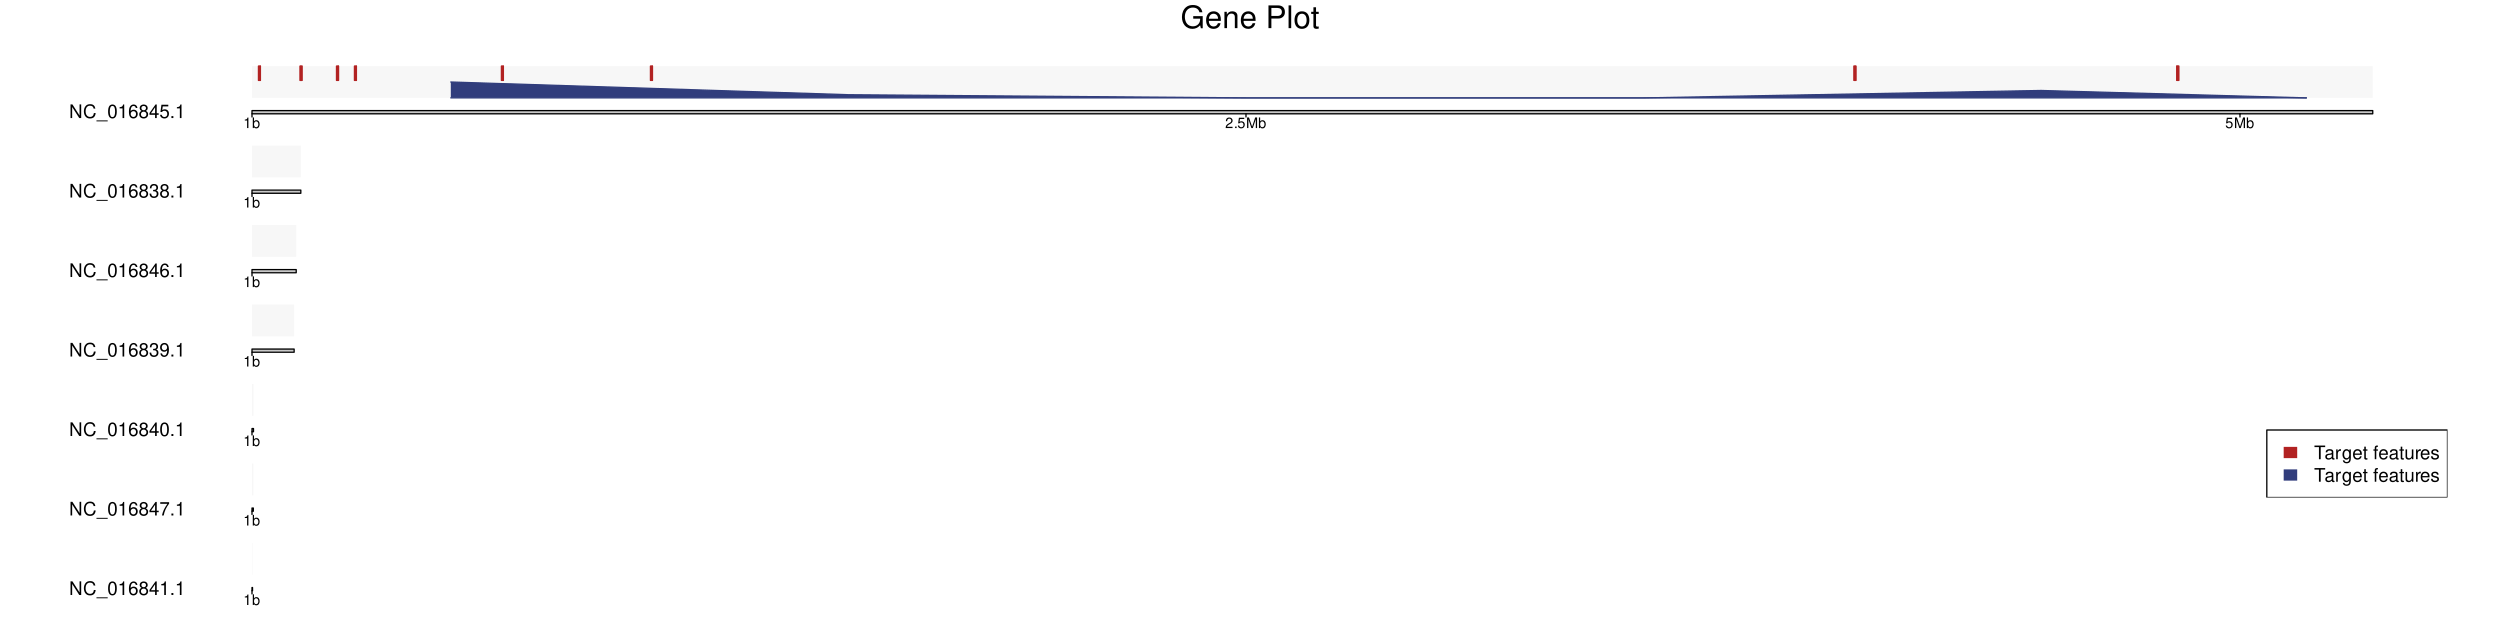 <?xml version="1.0" encoding="UTF-8"?>
<svg xmlns="http://www.w3.org/2000/svg" xmlns:xlink="http://www.w3.org/1999/xlink" width="1440pt" height="360pt" viewBox="0 0 1440 360" version="1.1">
<defs>
<g>
<symbol overflow="visible" id="glyph0-0">
<path style="stroke:none;" d=""/>
</symbol>
<symbol overflow="visible" id="glyph0-1">
<path style="stroke:none;" d="M 12.766 -6.938 L 7.297 -6.938 L 7.297 -5.453 L 11.281 -5.453 L 11.281 -5.094 C 11.281 -2.75 9.562 -1.062 7.156 -1.062 C 5.828 -1.062 4.625 -1.547 3.859 -2.391 C 2.984 -3.328 2.469 -4.891 2.469 -6.516 C 2.469 -9.734 4.297 -11.859 7.078 -11.859 C 9.078 -11.859 10.516 -10.828 10.875 -9.141 L 12.578 -9.141 C 12.109 -11.812 10.094 -13.344 7.094 -13.344 C 5.484 -13.344 4.188 -12.922 3.172 -12.078 C 1.641 -10.812 0.797 -8.781 0.797 -6.422 C 0.797 -2.391 3.266 0.406 6.797 0.406 C 8.594 0.406 9.984 -0.25 11.281 -1.672 L 11.703 0.078 L 12.766 0.078 Z M 12.766 -6.938 "/>
</symbol>
<symbol overflow="visible" id="glyph0-2">
<path style="stroke:none;" d="M 9.234 -4.219 C 9.234 -5.656 9.125 -6.516 8.859 -7.219 C 8.25 -8.766 6.797 -9.703 5.047 -9.703 C 2.406 -9.703 0.719 -7.703 0.719 -4.594 C 0.719 -1.469 2.344 0.406 5 0.406 C 7.156 0.406 8.656 -0.812 9.031 -2.859 L 7.531 -2.859 C 7.109 -1.625 6.266 -0.969 5.062 -0.969 C 4.109 -0.969 3.297 -1.406 2.797 -2.203 C 2.438 -2.734 2.297 -3.281 2.281 -4.219 Z M 2.328 -5.438 C 2.453 -7.188 3.516 -8.312 5.016 -8.312 C 6.547 -8.312 7.609 -7.125 7.609 -5.438 Z M 2.328 -5.438 "/>
</symbol>
<symbol overflow="visible" id="glyph0-3">
<path style="stroke:none;" d="M 1.266 -9.438 L 1.266 0 L 2.766 0 L 2.766 -5.203 C 2.766 -7.125 3.781 -8.391 5.328 -8.391 C 6.516 -8.391 7.266 -7.672 7.266 -6.531 L 7.266 0 L 8.766 0 L 8.766 -7.125 C 8.766 -8.688 7.594 -9.703 5.781 -9.703 C 4.375 -9.703 3.469 -9.156 2.641 -7.844 L 2.641 -9.438 Z M 1.266 -9.438 "/>
</symbol>
<symbol overflow="visible" id="glyph0-4">
<path style="stroke:none;" d=""/>
</symbol>
<symbol overflow="visible" id="glyph0-5">
<path style="stroke:none;" d="M 3.312 -5.562 L 7.438 -5.562 C 8.453 -5.562 9.266 -5.875 9.969 -6.5 C 10.766 -7.219 11.109 -8.062 11.109 -9.266 C 11.109 -11.734 9.641 -13.125 7.062 -13.125 L 1.641 -13.125 L 1.641 0 L 3.312 0 Z M 3.312 -7.031 L 3.312 -11.641 L 6.797 -11.641 C 8.406 -11.641 9.359 -10.781 9.359 -9.344 C 9.359 -7.906 8.406 -7.031 6.797 -7.031 Z M 3.312 -7.031 "/>
</symbol>
<symbol overflow="visible" id="glyph0-6">
<path style="stroke:none;" d="M 2.734 -13.125 L 1.219 -13.125 L 1.219 0 L 2.734 0 Z M 2.734 -13.125 "/>
</symbol>
<symbol overflow="visible" id="glyph0-7">
<path style="stroke:none;" d="M 4.891 -9.703 C 2.234 -9.703 0.641 -7.812 0.641 -4.641 C 0.641 -1.453 2.234 0.406 4.906 0.406 C 7.578 0.406 9.188 -1.469 9.188 -4.578 C 9.188 -7.844 7.625 -9.703 4.891 -9.703 Z M 4.906 -8.312 C 6.609 -8.312 7.609 -6.938 7.609 -4.594 C 7.609 -2.359 6.562 -0.969 4.906 -0.969 C 3.234 -0.969 2.219 -2.359 2.219 -4.641 C 2.219 -6.938 3.234 -8.312 4.906 -8.312 Z M 4.906 -8.312 "/>
</symbol>
<symbol overflow="visible" id="glyph0-8">
<path style="stroke:none;" d="M 4.578 -9.438 L 3.031 -9.438 L 3.031 -12.031 L 1.531 -12.031 L 1.531 -9.438 L 0.25 -9.438 L 0.25 -8.203 L 1.531 -8.203 L 1.531 -1.078 C 1.531 -0.109 2.172 0.406 3.344 0.406 C 3.75 0.406 4.062 0.375 4.578 0.281 L 4.578 -0.969 C 4.359 -0.922 4.156 -0.906 3.859 -0.906 C 3.203 -0.906 3.031 -1.078 3.031 -1.75 L 3.031 -8.203 L 4.578 -8.203 Z M 4.578 -9.438 "/>
</symbol>
<symbol overflow="visible" id="glyph1-0">
<path style="stroke:none;" d=""/>
</symbol>
<symbol overflow="visible" id="glyph1-1">
<path style="stroke:none;" d="M 6.969 -7.875 L 6.031 -7.875 L 6.031 -1.438 L 1.906 -7.875 L 0.828 -7.875 L 0.828 0 L 1.766 0 L 1.766 -6.375 L 5.844 0 L 6.969 0 Z M 6.969 -7.875 "/>
</symbol>
<symbol overflow="visible" id="glyph1-2">
<path style="stroke:none;" d="M 7.141 -5.438 C 6.828 -7.156 5.844 -8 4.109 -8 C 3.062 -8 2.203 -7.672 1.625 -7.016 C 0.906 -6.234 0.516 -5.125 0.516 -3.844 C 0.516 -2.547 0.922 -1.438 1.656 -0.672 C 2.266 -0.047 3.047 0.25 4.078 0.25 C 6 0.25 7.078 -0.781 7.312 -2.875 L 6.266 -2.875 C 6.188 -2.328 6.078 -1.969 5.922 -1.656 C 5.594 -1 4.922 -0.641 4.078 -0.641 C 2.516 -0.641 1.516 -1.891 1.516 -3.859 C 1.516 -5.875 2.469 -7.109 4 -7.109 C 4.625 -7.109 5.219 -6.938 5.547 -6.625 C 5.844 -6.344 6 -6.031 6.125 -5.438 Z M 7.141 -5.438 "/>
</symbol>
<symbol overflow="visible" id="glyph1-3">
<path style="stroke:none;" d="M 6.234 1.359 L -0.234 1.359 L -0.234 1.906 L 6.234 1.906 Z M 6.234 1.359 "/>
</symbol>
<symbol overflow="visible" id="glyph1-4">
<path style="stroke:none;" d="M 2.969 -7.812 C 2.25 -7.812 1.609 -7.484 1.203 -6.953 C 0.719 -6.266 0.469 -5.219 0.469 -3.781 C 0.469 -1.141 1.328 0.25 2.969 0.25 C 4.594 0.25 5.469 -1.141 5.469 -3.719 C 5.469 -5.219 5.234 -6.234 4.734 -6.953 C 4.328 -7.5 3.688 -7.812 2.969 -7.812 Z M 2.969 -6.969 C 4 -6.969 4.5 -5.922 4.5 -3.797 C 4.5 -1.578 4 -0.547 2.953 -0.547 C 1.938 -0.547 1.438 -1.625 1.438 -3.766 C 1.438 -5.922 1.938 -6.969 2.969 -6.969 Z M 2.969 -6.969 "/>
</symbol>
<symbol overflow="visible" id="glyph1-5">
<path style="stroke:none;" d="M 2.797 -5.562 L 2.797 0 L 3.75 0 L 3.75 -7.812 L 3.125 -7.812 C 2.781 -6.609 2.562 -6.453 1.094 -6.25 L 1.094 -5.562 Z M 2.797 -5.562 "/>
</symbol>
<symbol overflow="visible" id="glyph1-6">
<path style="stroke:none;" d="M 5.375 -5.781 C 5.188 -7.047 4.375 -7.812 3.203 -7.812 C 2.359 -7.812 1.609 -7.391 1.156 -6.688 C 0.672 -5.922 0.469 -4.984 0.469 -3.562 C 0.469 -2.25 0.641 -1.422 1.109 -0.719 C 1.516 -0.094 2.188 0.25 3.031 0.25 C 4.484 0.25 5.531 -0.844 5.531 -2.359 C 5.531 -3.797 4.562 -4.812 3.203 -4.812 C 2.438 -4.812 1.844 -4.531 1.438 -3.969 C 1.453 -5.891 2.047 -6.969 3.141 -6.969 C 3.812 -6.969 4.281 -6.531 4.422 -5.781 Z M 3.078 -3.969 C 4 -3.969 4.562 -3.328 4.562 -2.281 C 4.562 -1.312 3.922 -0.594 3.047 -0.594 C 2.156 -0.594 1.484 -1.344 1.484 -2.328 C 1.484 -3.297 2.141 -3.969 3.078 -3.969 Z M 3.078 -3.969 "/>
</symbol>
<symbol overflow="visible" id="glyph1-7">
<path style="stroke:none;" d="M 4.219 -4.109 C 5.016 -4.594 5.266 -4.984 5.266 -5.719 C 5.266 -6.953 4.328 -7.812 2.969 -7.812 C 1.625 -7.812 0.672 -6.953 0.672 -5.734 C 0.672 -4.984 0.922 -4.609 1.703 -4.109 C 0.828 -3.672 0.406 -3.031 0.406 -2.172 C 0.406 -0.75 1.453 0.25 2.969 0.25 C 4.484 0.25 5.531 -0.75 5.531 -2.172 C 5.531 -3.031 5.109 -3.672 4.219 -4.109 Z M 2.969 -6.969 C 3.781 -6.969 4.297 -6.484 4.297 -5.703 C 4.297 -4.969 3.766 -4.484 2.969 -4.484 C 2.156 -4.484 1.641 -4.969 1.641 -5.719 C 1.641 -6.484 2.156 -6.969 2.969 -6.969 Z M 2.969 -3.688 C 3.922 -3.688 4.562 -3.062 4.562 -2.156 C 4.562 -1.203 3.938 -0.594 2.953 -0.594 C 2.016 -0.594 1.375 -1.234 1.375 -2.141 C 1.375 -3.062 2.016 -3.688 2.969 -3.688 Z M 2.969 -3.688 "/>
</symbol>
<symbol overflow="visible" id="glyph1-8">
<path style="stroke:none;" d="M 3.531 -1.891 L 3.531 0 L 4.484 0 L 4.484 -1.891 L 5.609 -1.891 L 5.609 -2.75 L 4.484 -2.75 L 4.484 -7.812 L 3.781 -7.812 L 0.297 -2.891 L 0.297 -1.891 Z M 3.531 -2.75 L 1.141 -2.75 L 3.531 -6.188 Z M 3.531 -2.75 "/>
</symbol>
<symbol overflow="visible" id="glyph1-9">
<path style="stroke:none;" d="M 5.141 -7.656 L 1.188 -7.656 L 0.609 -3.484 L 1.484 -3.484 C 1.938 -4.016 2.297 -4.203 2.906 -4.203 C 3.938 -4.203 4.562 -3.5 4.562 -2.359 C 4.562 -1.266 3.938 -0.594 2.891 -0.594 C 2.062 -0.594 1.562 -1.016 1.328 -1.875 L 0.375 -1.875 C 0.5 -1.25 0.609 -0.953 0.844 -0.672 C 1.281 -0.094 2.047 0.25 2.922 0.25 C 4.453 0.25 5.531 -0.875 5.531 -2.5 C 5.531 -4 4.531 -5.047 3.062 -5.047 C 2.531 -5.047 2.094 -4.906 1.656 -4.578 L 1.953 -6.719 L 5.141 -6.719 Z M 5.141 -7.656 "/>
</symbol>
<symbol overflow="visible" id="glyph1-10">
<path style="stroke:none;" d="M 2.062 -1.125 L 0.938 -1.125 L 0.938 0 L 2.062 0 Z M 2.062 -1.125 "/>
</symbol>
<symbol overflow="visible" id="glyph1-11">
<path style="stroke:none;" d="M 2.391 -3.594 L 2.906 -3.594 C 3.938 -3.594 4.484 -3.109 4.484 -2.172 C 4.484 -1.188 3.891 -0.594 2.922 -0.594 C 1.875 -0.594 1.359 -1.125 1.297 -2.266 L 0.344 -2.266 C 0.391 -1.641 0.5 -1.234 0.688 -0.891 C 1.078 -0.125 1.828 0.25 2.875 0.25 C 4.453 0.25 5.469 -0.703 5.469 -2.188 C 5.469 -3.172 5.078 -3.719 4.172 -4.031 C 4.875 -4.328 5.234 -4.875 5.234 -5.656 C 5.234 -7 4.359 -7.812 2.906 -7.812 C 1.359 -7.812 0.547 -6.938 0.5 -5.297 L 1.453 -5.297 C 1.469 -5.766 1.516 -6.031 1.625 -6.266 C 1.844 -6.719 2.328 -6.969 2.922 -6.969 C 3.75 -6.969 4.266 -6.469 4.266 -5.625 C 4.266 -5.078 4.078 -4.734 3.656 -4.562 C 3.391 -4.453 3.047 -4.406 2.391 -4.391 Z M 2.391 -3.594 "/>
</symbol>
<symbol overflow="visible" id="glyph1-12">
<path style="stroke:none;" d="M 0.578 -1.781 C 0.75 -0.5 1.578 0.25 2.75 0.25 C 3.594 0.25 4.344 -0.156 4.797 -0.859 C 5.281 -1.625 5.5 -2.578 5.5 -4 C 5.5 -5.312 5.297 -6.141 4.844 -6.828 C 4.422 -7.469 3.75 -7.812 2.922 -7.812 C 1.453 -7.812 0.406 -6.719 0.406 -5.203 C 0.406 -3.766 1.375 -2.75 2.766 -2.75 C 3.484 -2.75 4.031 -3.016 4.516 -3.609 C 4.5 -1.656 3.891 -0.594 2.812 -0.594 C 2.141 -0.594 1.672 -1.031 1.516 -1.781 Z M 2.906 -6.969 C 3.797 -6.969 4.453 -6.234 4.453 -5.219 C 4.453 -4.266 3.812 -3.594 2.875 -3.594 C 1.953 -3.594 1.375 -4.25 1.375 -5.281 C 1.375 -6.266 2.016 -6.969 2.906 -6.969 Z M 2.906 -6.969 "/>
</symbol>
<symbol overflow="visible" id="glyph1-13">
<path style="stroke:none;" d="M 5.609 -7.656 L 0.5 -7.656 L 0.5 -6.719 L 4.625 -6.719 C 2.812 -4.109 2.062 -2.516 1.484 0 L 2.5 0 C 2.922 -2.453 3.891 -4.562 5.609 -6.859 Z M 5.609 -7.656 "/>
</symbol>
<symbol overflow="visible" id="glyph1-14">
<path style="stroke:none;" d="M 3.828 -6.984 L 6.406 -6.984 L 6.406 -7.875 L 0.234 -7.875 L 0.234 -6.984 L 2.812 -6.984 L 2.812 0 L 3.828 0 Z M 3.828 -6.984 "/>
</symbol>
<symbol overflow="visible" id="glyph1-15">
<path style="stroke:none;" d="M 5.781 -0.531 C 5.672 -0.5 5.641 -0.5 5.578 -0.5 C 5.266 -0.5 5.094 -0.672 5.094 -0.953 L 5.094 -4.281 C 5.094 -5.281 4.359 -5.812 2.969 -5.812 C 2.141 -5.812 1.484 -5.578 1.094 -5.156 C 0.828 -4.875 0.719 -4.547 0.703 -3.984 L 1.609 -3.984 C 1.688 -4.672 2.094 -4.984 2.938 -4.984 C 3.75 -4.984 4.203 -4.688 4.203 -4.141 L 4.203 -3.906 C 4.188 -3.516 4 -3.375 3.266 -3.281 C 1.984 -3.125 1.797 -3.078 1.453 -2.938 C 0.781 -2.656 0.453 -2.156 0.453 -1.422 C 0.453 -0.406 1.172 0.25 2.312 0.25 C 3.016 0.25 3.594 0 4.234 -0.578 C 4.297 0 4.578 0.25 5.156 0.25 C 5.359 0.25 5.469 0.234 5.781 0.156 Z M 4.203 -1.781 C 4.203 -1.484 4.109 -1.297 3.844 -1.047 C 3.484 -0.719 3.031 -0.547 2.5 -0.547 C 1.797 -0.547 1.391 -0.875 1.391 -1.453 C 1.391 -2.047 1.781 -2.344 2.75 -2.484 C 3.719 -2.609 3.891 -2.656 4.203 -2.797 Z M 4.203 -1.781 "/>
</symbol>
<symbol overflow="visible" id="glyph1-16">
<path style="stroke:none;" d="M 0.75 -5.656 L 0.75 0 L 1.656 0 L 1.656 -2.938 C 1.656 -4.297 2.219 -4.906 3.469 -4.875 L 3.469 -5.781 C 3.312 -5.812 3.234 -5.812 3.125 -5.812 C 2.531 -5.812 2.094 -5.469 1.578 -4.625 L 1.578 -5.656 Z M 0.75 -5.656 "/>
</symbol>
<symbol overflow="visible" id="glyph1-17">
<path style="stroke:none;" d="M 4.359 -5.656 L 4.359 -4.844 C 3.906 -5.516 3.406 -5.812 2.703 -5.812 C 1.328 -5.812 0.375 -4.547 0.375 -2.734 C 0.375 -1.781 0.609 -1.094 1.094 -0.516 C 1.516 -0.016 2.047 0.25 2.641 0.25 C 3.312 0.25 3.797 -0.047 4.281 -0.766 L 4.281 -0.469 C 4.281 1.031 3.859 1.594 2.734 1.594 C 1.969 1.594 1.562 1.297 1.484 0.641 L 0.562 0.641 C 0.641 1.688 1.484 2.359 2.703 2.359 C 3.547 2.359 4.234 2.078 4.594 1.625 C 5.031 1.094 5.188 0.406 5.188 -0.922 L 5.188 -5.656 Z M 2.781 -4.984 C 3.734 -4.984 4.281 -4.188 4.281 -2.75 C 4.281 -1.375 3.719 -0.578 2.781 -0.578 C 1.859 -0.578 1.312 -1.391 1.312 -2.781 C 1.312 -4.172 1.859 -4.984 2.781 -4.984 Z M 2.781 -4.984 "/>
</symbol>
<symbol overflow="visible" id="glyph1-18">
<path style="stroke:none;" d="M 5.531 -2.531 C 5.531 -3.391 5.469 -3.906 5.312 -4.328 C 4.938 -5.266 4.078 -5.812 3.016 -5.812 C 1.453 -5.812 0.438 -4.625 0.438 -2.75 C 0.438 -0.891 1.406 0.25 3 0.25 C 4.297 0.25 5.188 -0.484 5.422 -1.719 L 4.516 -1.719 C 4.266 -0.969 3.75 -0.578 3.031 -0.578 C 2.469 -0.578 1.969 -0.844 1.672 -1.312 C 1.453 -1.641 1.375 -1.969 1.375 -2.531 Z M 1.391 -3.266 C 1.469 -4.312 2.109 -4.984 3.016 -4.984 C 3.938 -4.984 4.562 -4.281 4.562 -3.266 Z M 1.391 -3.266 "/>
</symbol>
<symbol overflow="visible" id="glyph1-19">
<path style="stroke:none;" d="M 2.75 -5.656 L 1.812 -5.656 L 1.812 -7.219 L 0.922 -7.219 L 0.922 -5.656 L 0.156 -5.656 L 0.156 -4.922 L 0.922 -4.922 L 0.922 -0.641 C 0.922 -0.062 1.312 0.25 2.016 0.25 C 2.25 0.25 2.438 0.234 2.75 0.172 L 2.75 -0.578 C 2.609 -0.547 2.5 -0.547 2.312 -0.547 C 1.922 -0.547 1.812 -0.641 1.812 -1.047 L 1.812 -4.922 L 2.75 -4.922 Z M 2.75 -5.656 "/>
</symbol>
<symbol overflow="visible" id="glyph1-20">
<path style="stroke:none;" d=""/>
</symbol>
<symbol overflow="visible" id="glyph1-21">
<path style="stroke:none;" d="M 2.781 -5.656 L 1.844 -5.656 L 1.844 -6.547 C 1.844 -6.922 2.047 -7.109 2.469 -7.109 C 2.547 -7.109 2.578 -7.109 2.781 -7.109 L 2.781 -7.844 C 2.578 -7.891 2.469 -7.906 2.281 -7.906 C 1.453 -7.906 0.953 -7.422 0.953 -6.625 L 0.953 -5.656 L 0.188 -5.656 L 0.188 -4.922 L 0.953 -4.922 L 0.953 0 L 1.844 0 L 1.844 -4.922 L 2.781 -4.922 Z M 2.781 -5.656 "/>
</symbol>
<symbol overflow="visible" id="glyph1-22">
<path style="stroke:none;" d="M 5.203 0 L 5.203 -5.656 L 4.312 -5.656 L 4.312 -2.453 C 4.312 -1.297 3.703 -0.547 2.766 -0.547 C 2.047 -0.547 1.594 -0.969 1.594 -1.656 L 1.594 -5.656 L 0.703 -5.656 L 0.703 -1.297 C 0.703 -0.359 1.406 0.25 2.5 0.25 C 3.344 0.25 3.859 -0.047 4.391 -0.781 L 4.391 0 Z M 5.203 0 "/>
</symbol>
<symbol overflow="visible" id="glyph1-23">
<path style="stroke:none;" d="M 4.734 -4.078 C 4.719 -5.188 3.984 -5.812 2.672 -5.812 C 1.359 -5.812 0.5 -5.141 0.5 -4.094 C 0.5 -3.203 0.953 -2.781 2.297 -2.469 L 3.141 -2.25 C 3.766 -2.109 4.016 -1.875 4.016 -1.484 C 4.016 -0.938 3.484 -0.578 2.703 -0.578 C 2.219 -0.578 1.797 -0.719 1.578 -0.953 C 1.438 -1.125 1.375 -1.281 1.312 -1.688 L 0.359 -1.688 C 0.406 -0.375 1.141 0.25 2.625 0.25 C 4.047 0.25 4.953 -0.453 4.953 -1.547 C 4.953 -2.391 4.484 -2.844 3.359 -3.125 L 2.5 -3.328 C 1.766 -3.5 1.453 -3.734 1.453 -4.141 C 1.453 -4.672 1.906 -4.984 2.641 -4.984 C 3.375 -4.984 3.75 -4.672 3.781 -4.078 Z M 4.734 -4.078 "/>
</symbol>
<symbol overflow="visible" id="glyph2-0">
<path style="stroke:none;" d=""/>
</symbol>
<symbol overflow="visible" id="glyph2-1">
<path style="stroke:none;" d="M 2.172 -4.328 L 2.172 0 L 2.922 0 L 2.922 -6.078 L 2.422 -6.078 C 2.172 -5.141 2 -5.016 0.859 -4.859 L 0.859 -4.328 Z M 2.172 -4.328 "/>
</symbol>
<symbol overflow="visible" id="glyph2-2">
<path style="stroke:none;" d="M 0.453 -6.125 L 0.453 0 L 1.078 0 L 1.078 -0.562 C 1.422 -0.047 1.859 0.188 2.484 0.188 C 3.641 0.188 4.391 -0.75 4.391 -2.219 C 4.391 -3.641 3.688 -4.531 2.516 -4.531 C 1.906 -4.531 1.484 -4.297 1.156 -3.812 L 1.156 -6.125 Z M 2.375 -3.875 C 3.156 -3.875 3.672 -3.188 3.672 -2.141 C 3.672 -1.141 3.141 -0.469 2.375 -0.469 C 1.625 -0.469 1.156 -1.141 1.156 -2.172 C 1.156 -3.203 1.625 -3.875 2.375 -3.875 Z M 2.375 -3.875 "/>
</symbol>
<symbol overflow="visible" id="glyph2-3">
<path style="stroke:none;" d="M 4.25 -0.734 L 1.125 -0.734 C 1.188 -1.234 1.469 -1.562 2.188 -2 L 3.031 -2.469 C 3.859 -2.938 4.297 -3.562 4.297 -4.297 C 4.297 -4.812 4.094 -5.281 3.734 -5.609 C 3.391 -5.922 2.953 -6.078 2.391 -6.078 C 1.625 -6.078 1.062 -5.812 0.734 -5.281 C 0.531 -4.969 0.438 -4.594 0.422 -3.969 L 1.156 -3.969 C 1.188 -4.391 1.234 -4.625 1.344 -4.828 C 1.531 -5.203 1.922 -5.438 2.359 -5.438 C 3.031 -5.438 3.531 -4.938 3.531 -4.281 C 3.531 -3.797 3.266 -3.375 2.734 -3.078 L 1.953 -2.625 C 0.719 -1.906 0.359 -1.344 0.281 -0.016 L 4.25 -0.016 Z M 4.25 -0.734 "/>
</symbol>
<symbol overflow="visible" id="glyph2-4">
<path style="stroke:none;" d="M 1.609 -0.875 L 0.734 -0.875 L 0.734 0 L 1.609 0 Z M 1.609 -0.875 "/>
</symbol>
<symbol overflow="visible" id="glyph2-5">
<path style="stroke:none;" d="M 4 -5.953 L 0.922 -5.953 L 0.484 -2.719 L 1.156 -2.719 C 1.5 -3.125 1.797 -3.266 2.266 -3.266 C 3.062 -3.266 3.562 -2.719 3.562 -1.844 C 3.562 -0.984 3.062 -0.469 2.25 -0.469 C 1.609 -0.469 1.203 -0.797 1.031 -1.469 L 0.297 -1.469 C 0.391 -0.969 0.484 -0.734 0.656 -0.516 C 0.984 -0.062 1.594 0.188 2.266 0.188 C 3.469 0.188 4.312 -0.688 4.312 -1.938 C 4.312 -3.125 3.531 -3.922 2.391 -3.922 C 1.969 -3.922 1.625 -3.812 1.281 -3.562 L 1.516 -5.234 L 4 -5.234 Z M 4 -5.953 "/>
</symbol>
<symbol overflow="visible" id="glyph2-6">
<path style="stroke:none;" d="M 3.938 0 L 5.656 -5.141 L 5.656 0 L 6.391 0 L 6.391 -6.125 L 5.312 -6.125 L 3.531 -0.797 L 1.719 -6.125 L 0.625 -6.125 L 0.625 0 L 1.375 0 L 1.375 -5.141 L 3.109 0 Z M 3.938 0 "/>
</symbol>
</g>
<clipPath id="clip1">
  <path d="M 1305 247 L 1409.758 247 L 1409.758 286.559 L 1305 286.559 Z M 1305 247 "/>
</clipPath>
</defs>
<g id="surface1">
<rect x="0" y="0" width="1440" height="360" style="fill:rgb(100%,100%,100%);fill-opacity:1;stroke:none;"/>
<path style="fill-rule:nonzero;fill:rgb(78.431%,78.431%,78.431%);fill-opacity:1;stroke-width:0.75;stroke-linecap:round;stroke-linejoin:round;stroke:rgb(0%,0%,0%);stroke-opacity:1;stroke-miterlimit:10;" d="M 145.152 65.539 L 1366.703 65.539 L 1366.703 63.707 L 145.152 63.707 Z M 145.152 65.539 "/>
<path style="fill-rule:nonzero;fill:rgb(78.431%,78.431%,78.431%);fill-opacity:1;stroke-width:0.75;stroke-linecap:round;stroke-linejoin:round;stroke:rgb(0%,0%,0%);stroke-opacity:1;stroke-miterlimit:10;" d="M 145.152 111.324 L 173.273 111.324 L 173.273 109.492 L 145.152 109.492 Z M 145.152 111.324 "/>
<path style="fill-rule:nonzero;fill:rgb(78.431%,78.431%,78.431%);fill-opacity:1;stroke-width:0.75;stroke-linecap:round;stroke-linejoin:round;stroke:rgb(0%,0%,0%);stroke-opacity:1;stroke-miterlimit:10;" d="M 145.152 157.109 L 170.617 157.109 L 170.617 155.277 L 145.152 155.277 Z M 145.152 157.109 "/>
<path style="fill-rule:nonzero;fill:rgb(78.431%,78.431%,78.431%);fill-opacity:1;stroke-width:0.75;stroke-linecap:round;stroke-linejoin:round;stroke:rgb(0%,0%,0%);stroke-opacity:1;stroke-miterlimit:10;" d="M 145.152 202.891 L 169.422 202.891 L 169.422 201.059 L 145.152 201.059 Z M 145.152 202.891 "/>
<path style="fill-rule:nonzero;fill:rgb(78.431%,78.431%,78.431%);fill-opacity:1;stroke-width:0.75;stroke-linecap:round;stroke-linejoin:round;stroke:rgb(0%,0%,0%);stroke-opacity:1;stroke-miterlimit:10;" d="M 145.152 248.676 L 146.012 248.676 L 146.012 246.844 L 145.152 246.844 Z M 145.152 248.676 "/>
<path style="fill-rule:nonzero;fill:rgb(78.431%,78.431%,78.431%);fill-opacity:1;stroke-width:0.75;stroke-linecap:round;stroke-linejoin:round;stroke:rgb(0%,0%,0%);stroke-opacity:1;stroke-miterlimit:10;" d="M 145.152 294.461 L 145.922 294.461 L 145.922 292.629 L 145.152 292.629 Z M 145.152 294.461 "/>
<path style="fill-rule:nonzero;fill:rgb(78.431%,78.431%,78.431%);fill-opacity:1;stroke-width:0.75;stroke-linecap:round;stroke-linejoin:round;stroke:rgb(0%,0%,0%);stroke-opacity:1;stroke-miterlimit:10;" d="M 145.152 340.246 L 145.453 340.246 L 145.453 338.414 L 145.152 338.414 Z M 145.152 340.246 "/>
<g style="fill:rgb(0%,0%,0%);fill-opacity:1;">
  <use xlink:href="#glyph0-1" x="680" y="16.22"/>
  <use xlink:href="#glyph0-2" x="694" y="16.22"/>
  <use xlink:href="#glyph0-3" x="704" y="16.22"/>
  <use xlink:href="#glyph0-2" x="714" y="16.22"/>
  <use xlink:href="#glyph0-4" x="724" y="16.22"/>
  <use xlink:href="#glyph0-5" x="729" y="16.22"/>
  <use xlink:href="#glyph0-6" x="741" y="16.22"/>
  <use xlink:href="#glyph0-7" x="745" y="16.22"/>
  <use xlink:href="#glyph0-8" x="755" y="16.22"/>
</g>
<g style="fill:rgb(0%,0%,0%);fill-opacity:1;">
  <use xlink:href="#glyph1-1" x="39.797" y="67.998"/>
  <use xlink:href="#glyph1-2" x="47.797" y="67.998"/>
  <use xlink:href="#glyph1-3" x="55.797" y="67.998"/>
  <use xlink:href="#glyph1-4" x="61.797" y="67.998"/>
  <use xlink:href="#glyph1-5" x="67.797" y="67.998"/>
  <use xlink:href="#glyph1-6" x="73.797" y="67.998"/>
  <use xlink:href="#glyph1-7" x="79.797" y="67.998"/>
  <use xlink:href="#glyph1-8" x="85.797" y="67.998"/>
  <use xlink:href="#glyph1-9" x="91.797" y="67.998"/>
  <use xlink:href="#glyph1-10" x="97.797" y="67.998"/>
  <use xlink:href="#glyph1-5" x="100.797" y="67.998"/>
</g>
<g style="fill:rgb(0%,0%,0%);fill-opacity:1;">
  <use xlink:href="#glyph1-1" x="39.797" y="113.779"/>
  <use xlink:href="#glyph1-2" x="47.797" y="113.779"/>
  <use xlink:href="#glyph1-3" x="55.797" y="113.779"/>
  <use xlink:href="#glyph1-4" x="61.797" y="113.779"/>
  <use xlink:href="#glyph1-5" x="67.797" y="113.779"/>
  <use xlink:href="#glyph1-6" x="73.797" y="113.779"/>
  <use xlink:href="#glyph1-7" x="79.797" y="113.779"/>
  <use xlink:href="#glyph1-11" x="85.797" y="113.779"/>
  <use xlink:href="#glyph1-7" x="91.797" y="113.779"/>
  <use xlink:href="#glyph1-10" x="97.797" y="113.779"/>
  <use xlink:href="#glyph1-5" x="100.797" y="113.779"/>
</g>
<g style="fill:rgb(0%,0%,0%);fill-opacity:1;">
  <use xlink:href="#glyph1-1" x="39.797" y="159.564"/>
  <use xlink:href="#glyph1-2" x="47.797" y="159.564"/>
  <use xlink:href="#glyph1-3" x="55.797" y="159.564"/>
  <use xlink:href="#glyph1-4" x="61.797" y="159.564"/>
  <use xlink:href="#glyph1-5" x="67.797" y="159.564"/>
  <use xlink:href="#glyph1-6" x="73.797" y="159.564"/>
  <use xlink:href="#glyph1-7" x="79.797" y="159.564"/>
  <use xlink:href="#glyph1-8" x="85.797" y="159.564"/>
  <use xlink:href="#glyph1-6" x="91.797" y="159.564"/>
  <use xlink:href="#glyph1-10" x="97.797" y="159.564"/>
  <use xlink:href="#glyph1-5" x="100.797" y="159.564"/>
</g>
<g style="fill:rgb(0%,0%,0%);fill-opacity:1;">
  <use xlink:href="#glyph1-1" x="39.797" y="205.35"/>
  <use xlink:href="#glyph1-2" x="47.797" y="205.35"/>
  <use xlink:href="#glyph1-3" x="55.797" y="205.35"/>
  <use xlink:href="#glyph1-4" x="61.797" y="205.35"/>
  <use xlink:href="#glyph1-5" x="67.797" y="205.35"/>
  <use xlink:href="#glyph1-6" x="73.797" y="205.35"/>
  <use xlink:href="#glyph1-7" x="79.797" y="205.35"/>
  <use xlink:href="#glyph1-11" x="85.797" y="205.35"/>
  <use xlink:href="#glyph1-12" x="91.797" y="205.35"/>
  <use xlink:href="#glyph1-10" x="97.797" y="205.35"/>
  <use xlink:href="#glyph1-5" x="100.797" y="205.35"/>
</g>
<g style="fill:rgb(0%,0%,0%);fill-opacity:1;">
  <use xlink:href="#glyph1-1" x="39.797" y="251.135"/>
  <use xlink:href="#glyph1-2" x="47.797" y="251.135"/>
  <use xlink:href="#glyph1-3" x="55.797" y="251.135"/>
  <use xlink:href="#glyph1-4" x="61.797" y="251.135"/>
  <use xlink:href="#glyph1-5" x="67.797" y="251.135"/>
  <use xlink:href="#glyph1-6" x="73.797" y="251.135"/>
  <use xlink:href="#glyph1-7" x="79.797" y="251.135"/>
  <use xlink:href="#glyph1-8" x="85.797" y="251.135"/>
  <use xlink:href="#glyph1-4" x="91.797" y="251.135"/>
  <use xlink:href="#glyph1-10" x="97.797" y="251.135"/>
  <use xlink:href="#glyph1-5" x="100.797" y="251.135"/>
</g>
<g style="fill:rgb(0%,0%,0%);fill-opacity:1;">
  <use xlink:href="#glyph1-1" x="39.797" y="296.92"/>
  <use xlink:href="#glyph1-2" x="47.797" y="296.92"/>
  <use xlink:href="#glyph1-3" x="55.797" y="296.92"/>
  <use xlink:href="#glyph1-4" x="61.797" y="296.92"/>
  <use xlink:href="#glyph1-5" x="67.797" y="296.92"/>
  <use xlink:href="#glyph1-6" x="73.797" y="296.92"/>
  <use xlink:href="#glyph1-7" x="79.797" y="296.92"/>
  <use xlink:href="#glyph1-8" x="85.797" y="296.92"/>
  <use xlink:href="#glyph1-13" x="91.797" y="296.92"/>
  <use xlink:href="#glyph1-10" x="97.797" y="296.92"/>
  <use xlink:href="#glyph1-5" x="100.797" y="296.92"/>
</g>
<g style="fill:rgb(0%,0%,0%);fill-opacity:1;">
  <use xlink:href="#glyph1-1" x="39.797" y="342.705"/>
  <use xlink:href="#glyph1-2" x="47.797" y="342.705"/>
  <use xlink:href="#glyph1-3" x="55.797" y="342.705"/>
  <use xlink:href="#glyph1-4" x="61.797" y="342.705"/>
  <use xlink:href="#glyph1-5" x="67.797" y="342.705"/>
  <use xlink:href="#glyph1-6" x="73.797" y="342.705"/>
  <use xlink:href="#glyph1-7" x="79.797" y="342.705"/>
  <use xlink:href="#glyph1-8" x="85.797" y="342.705"/>
  <use xlink:href="#glyph1-5" x="91.797" y="342.705"/>
  <use xlink:href="#glyph1-10" x="97.797" y="342.705"/>
  <use xlink:href="#glyph1-5" x="100.797" y="342.705"/>
</g>
<path style=" stroke:none;fill-rule:nonzero;fill:rgb(96.863%,96.863%,96.863%);fill-opacity:1;" d="M 145.152 56.383 L 1366.703 56.383 L 1366.703 38.07 L 145.152 38.07 Z M 145.152 56.383 "/>
<path style=" stroke:none;fill-rule:nonzero;fill:rgb(96.863%,96.863%,96.863%);fill-opacity:1;" d="M 145.152 102.168 L 173.273 102.168 L 173.273 83.855 L 145.152 83.855 Z M 145.152 102.168 "/>
<path style=" stroke:none;fill-rule:nonzero;fill:rgb(96.863%,96.863%,96.863%);fill-opacity:1;" d="M 145.152 147.949 L 170.617 147.949 L 170.617 129.637 L 145.152 129.637 Z M 145.152 147.949 "/>
<path style=" stroke:none;fill-rule:nonzero;fill:rgb(96.863%,96.863%,96.863%);fill-opacity:1;" d="M 145.152 193.734 L 169.422 193.734 L 169.422 175.422 L 145.152 175.422 Z M 145.152 193.734 "/>
<path style=" stroke:none;fill-rule:nonzero;fill:rgb(96.863%,96.863%,96.863%);fill-opacity:1;" d="M 145.152 239.52 L 146.012 239.52 L 146.012 221.207 L 145.152 221.207 Z M 145.152 239.52 "/>
<path style=" stroke:none;fill-rule:nonzero;fill:rgb(96.863%,96.863%,96.863%);fill-opacity:1;" d="M 145.152 285.305 L 145.922 285.305 L 145.922 266.992 L 145.152 266.992 Z M 145.152 285.305 "/>
<path style=" stroke:none;fill-rule:nonzero;fill:rgb(96.863%,96.863%,96.863%);fill-opacity:1;" d="M 145.152 331.09 L 145.453 331.09 L 145.453 312.777 L 145.152 312.777 Z M 145.152 331.09 "/>
<path style="fill:none;stroke-width:0.75;stroke-linecap:round;stroke-linejoin:round;stroke:rgb(0%,0%,0%);stroke-opacity:1;stroke-miterlimit:10;" d="M 145.152 65.539 L 145.152 67.371 "/>
<path style="fill:none;stroke-width:0.75;stroke-linecap:round;stroke-linejoin:round;stroke:rgb(0%,0%,0%);stroke-opacity:1;stroke-miterlimit:10;" d="M 717.688 65.539 L 717.688 67.371 "/>
<path style="fill:none;stroke-width:0.75;stroke-linecap:round;stroke-linejoin:round;stroke:rgb(0%,0%,0%);stroke-opacity:1;stroke-miterlimit:10;" d="M 1290.227 65.539 L 1290.227 67.371 "/>
<g style="fill:rgb(0%,0%,0%);fill-opacity:1;">
  <use xlink:href="#glyph2-1" x="140.152" y="73.768"/>
  <use xlink:href="#glyph2-2" x="145.152" y="73.768"/>
</g>
<g style="fill:rgb(0%,0%,0%);fill-opacity:1;">
  <use xlink:href="#glyph2-3" x="705.688" y="73.768"/>
  <use xlink:href="#glyph2-4" x="710.688" y="73.768"/>
  <use xlink:href="#glyph2-5" x="712.688" y="73.768"/>
  <use xlink:href="#glyph2-6" x="717.688" y="73.768"/>
  <use xlink:href="#glyph2-2" x="724.688" y="73.768"/>
</g>
<g style="fill:rgb(0%,0%,0%);fill-opacity:1;">
  <use xlink:href="#glyph2-5" x="1281.727" y="73.768"/>
  <use xlink:href="#glyph2-6" x="1286.727" y="73.768"/>
  <use xlink:href="#glyph2-2" x="1293.727" y="73.768"/>
</g>
<path style="fill:none;stroke-width:0.75;stroke-linecap:round;stroke-linejoin:round;stroke:rgb(0%,0%,0%);stroke-opacity:1;stroke-miterlimit:10;" d="M 1290.227 65.539 L 1290.227 65.613 "/>
<path style="fill:none;stroke-width:0.75;stroke-linecap:round;stroke-linejoin:round;stroke:rgb(0%,0%,0%);stroke-opacity:1;stroke-miterlimit:10;" d="M 145.152 111.324 L 145.152 113.156 "/>
<g style="fill:rgb(0%,0%,0%);fill-opacity:1;">
  <use xlink:href="#glyph2-1" x="140.152" y="119.549"/>
  <use xlink:href="#glyph2-2" x="145.152" y="119.549"/>
</g>
<path style="fill:none;stroke-width:0.75;stroke-linecap:round;stroke-linejoin:round;stroke:rgb(0%,0%,0%);stroke-opacity:1;stroke-miterlimit:10;" d="M 145.152 157.109 L 145.152 158.938 "/>
<g style="fill:rgb(0%,0%,0%);fill-opacity:1;">
  <use xlink:href="#glyph2-1" x="140.152" y="165.334"/>
  <use xlink:href="#glyph2-2" x="145.152" y="165.334"/>
</g>
<path style="fill:none;stroke-width:0.75;stroke-linecap:round;stroke-linejoin:round;stroke:rgb(0%,0%,0%);stroke-opacity:1;stroke-miterlimit:10;" d="M 145.152 202.891 L 145.152 204.723 "/>
<g style="fill:rgb(0%,0%,0%);fill-opacity:1;">
  <use xlink:href="#glyph2-1" x="140.152" y="211.119"/>
  <use xlink:href="#glyph2-2" x="145.152" y="211.119"/>
</g>
<path style="fill:none;stroke-width:0.75;stroke-linecap:round;stroke-linejoin:round;stroke:rgb(0%,0%,0%);stroke-opacity:1;stroke-miterlimit:10;" d="M 145.152 248.676 L 145.152 250.508 "/>
<g style="fill:rgb(0%,0%,0%);fill-opacity:1;">
  <use xlink:href="#glyph2-1" x="140.152" y="256.904"/>
  <use xlink:href="#glyph2-2" x="145.152" y="256.904"/>
</g>
<path style="fill:none;stroke-width:0.75;stroke-linecap:round;stroke-linejoin:round;stroke:rgb(0%,0%,0%);stroke-opacity:1;stroke-miterlimit:10;" d="M 145.152 294.461 L 145.152 296.293 "/>
<g style="fill:rgb(0%,0%,0%);fill-opacity:1;">
  <use xlink:href="#glyph2-1" x="140.152" y="302.689"/>
  <use xlink:href="#glyph2-2" x="145.152" y="302.689"/>
</g>
<path style="fill:none;stroke-width:0.75;stroke-linecap:round;stroke-linejoin:round;stroke:rgb(0%,0%,0%);stroke-opacity:1;stroke-miterlimit:10;" d="M 145.152 340.246 L 145.152 342.078 "/>
<g style="fill:rgb(0%,0%,0%);fill-opacity:1;">
  <use xlink:href="#glyph2-1" x="140.152" y="348.475"/>
  <use xlink:href="#glyph2-2" x="145.152" y="348.475"/>
</g>
<path style=" stroke:none;fill-rule:nonzero;fill:rgb(19.216%,23.922%,48.627%);fill-opacity:1;" d="M 259.66 56.383 L 1328.465 56.383 L 1175.719 52.109 L 946.703 56.383 L 717.688 56.383 L 488.676 54.551 L 259.66 47.227 Z M 259.66 56.383 "/>
<path style="fill:none;stroke-width:0.75;stroke-linecap:round;stroke-linejoin:round;stroke:rgb(19.216%,23.922%,48.627%);stroke-opacity:1;stroke-miterlimit:10;" d="M 259.66 56.383 L 1328.465 56.383 "/>
<path style="fill:none;stroke-width:0.75;stroke-linecap:round;stroke-linejoin:round;stroke:rgb(19.216%,23.922%,48.627%);stroke-opacity:1;stroke-miterlimit:10;" d="M 259.66 47.227 L 488.676 54.551 L 717.688 56.383 L 946.703 56.383 L 1175.719 52.109 L 1328.465 56.383 "/>
<path style="fill-rule:nonzero;fill:rgb(69.804%,13.333%,13.333%);fill-opacity:1;stroke-width:0.75;stroke-linecap:round;stroke-linejoin:round;stroke:rgb(69.804%,13.333%,13.333%);stroke-opacity:1;stroke-miterlimit:10;" d="M 148.859 46.309 L 149.207 46.309 L 149.207 38.066 L 148.859 38.066 Z M 148.859 46.309 "/>
<path style="fill-rule:nonzero;fill:rgb(69.804%,13.333%,13.333%);fill-opacity:1;stroke-width:0.75;stroke-linecap:round;stroke-linejoin:round;stroke:rgb(69.804%,13.333%,13.333%);stroke-opacity:1;stroke-miterlimit:10;" d="M 149.289 46.309 L 149.953 46.309 L 149.953 38.066 L 149.289 38.066 Z M 149.289 46.309 "/>
<path style="fill-rule:nonzero;fill:rgb(69.804%,13.333%,13.333%);fill-opacity:1;stroke-width:0.75;stroke-linecap:round;stroke-linejoin:round;stroke:rgb(69.804%,13.333%,13.333%);stroke-opacity:1;stroke-miterlimit:10;" d="M 149.977 46.309 L 150.004 46.309 L 150.004 38.066 L 149.977 38.066 Z M 149.977 46.309 "/>
<path style="fill-rule:nonzero;fill:rgb(69.804%,13.333%,13.333%);fill-opacity:1;stroke-width:0.75;stroke-linecap:round;stroke-linejoin:round;stroke:rgb(69.804%,13.333%,13.333%);stroke-opacity:1;stroke-miterlimit:10;" d="M 172.777 46.309 L 173.125 46.309 L 173.125 38.066 L 172.777 38.066 Z M 172.777 46.309 "/>
<path style="fill-rule:nonzero;fill:rgb(69.804%,13.333%,13.333%);fill-opacity:1;stroke-width:0.75;stroke-linecap:round;stroke-linejoin:round;stroke:rgb(69.804%,13.333%,13.333%);stroke-opacity:1;stroke-miterlimit:10;" d="M 173.227 46.309 L 173.891 46.309 L 173.891 38.066 L 173.227 38.066 Z M 173.227 46.309 "/>
<path style="fill-rule:nonzero;fill:rgb(69.804%,13.333%,13.333%);fill-opacity:1;stroke-width:0.75;stroke-linecap:round;stroke-linejoin:round;stroke:rgb(69.804%,13.333%,13.333%);stroke-opacity:1;stroke-miterlimit:10;" d="M 173.914 46.309 L 173.941 46.309 L 173.941 38.066 L 173.914 38.066 Z M 173.914 46.309 "/>
<path style="fill-rule:nonzero;fill:rgb(69.804%,13.333%,13.333%);fill-opacity:1;stroke-width:0.75;stroke-linecap:round;stroke-linejoin:round;stroke:rgb(69.804%,13.333%,13.333%);stroke-opacity:1;stroke-miterlimit:10;" d="M 193.816 46.309 L 194.164 46.309 L 194.164 38.066 L 193.816 38.066 Z M 193.816 46.309 "/>
<path style="fill-rule:nonzero;fill:rgb(69.804%,13.333%,13.333%);fill-opacity:1;stroke-width:0.75;stroke-linecap:round;stroke-linejoin:round;stroke:rgb(69.804%,13.333%,13.333%);stroke-opacity:1;stroke-miterlimit:10;" d="M 194.266 46.309 L 194.93 46.309 L 194.93 38.066 L 194.266 38.066 Z M 194.266 46.309 "/>
<path style="fill-rule:nonzero;fill:rgb(69.804%,13.333%,13.333%);fill-opacity:1;stroke-width:0.75;stroke-linecap:round;stroke-linejoin:round;stroke:rgb(69.804%,13.333%,13.333%);stroke-opacity:1;stroke-miterlimit:10;" d="M 194.953 46.309 L 194.98 46.309 L 194.98 38.066 L 194.953 38.066 Z M 194.953 46.309 "/>
<path style="fill-rule:nonzero;fill:rgb(69.804%,13.333%,13.333%);fill-opacity:1;stroke-width:0.75;stroke-linecap:round;stroke-linejoin:round;stroke:rgb(69.804%,13.333%,13.333%);stroke-opacity:1;stroke-miterlimit:10;" d="M 204.152 46.309 L 204.5 46.309 L 204.5 38.066 L 204.152 38.066 Z M 204.152 46.309 "/>
<path style="fill-rule:nonzero;fill:rgb(69.804%,13.333%,13.333%);fill-opacity:1;stroke-width:0.75;stroke-linecap:round;stroke-linejoin:round;stroke:rgb(69.804%,13.333%,13.333%);stroke-opacity:1;stroke-miterlimit:10;" d="M 204.582 46.309 L 205.246 46.309 L 205.246 38.066 L 204.582 38.066 Z M 204.582 46.309 "/>
<path style="fill-rule:nonzero;fill:rgb(69.804%,13.333%,13.333%);fill-opacity:1;stroke-width:0.75;stroke-linecap:round;stroke-linejoin:round;stroke:rgb(69.804%,13.333%,13.333%);stroke-opacity:1;stroke-miterlimit:10;" d="M 205.27 46.309 L 205.297 46.309 L 205.297 38.066 L 205.27 38.066 Z M 205.27 46.309 "/>
<path style="fill-rule:nonzero;fill:rgb(69.804%,13.333%,13.333%);fill-opacity:1;stroke-width:0.75;stroke-linecap:round;stroke-linejoin:round;stroke:rgb(69.804%,13.333%,13.333%);stroke-opacity:1;stroke-miterlimit:10;" d="M 288.805 46.309 L 289.152 46.309 L 289.152 38.066 L 288.805 38.066 Z M 288.805 46.309 "/>
<path style="fill-rule:nonzero;fill:rgb(69.804%,13.333%,13.333%);fill-opacity:1;stroke-width:0.75;stroke-linecap:round;stroke-linejoin:round;stroke:rgb(69.804%,13.333%,13.333%);stroke-opacity:1;stroke-miterlimit:10;" d="M 289.234 46.309 L 289.898 46.309 L 289.898 38.066 L 289.234 38.066 Z M 289.234 46.309 "/>
<path style="fill-rule:nonzero;fill:rgb(69.804%,13.333%,13.333%);fill-opacity:1;stroke-width:0.75;stroke-linecap:round;stroke-linejoin:round;stroke:rgb(69.804%,13.333%,13.333%);stroke-opacity:1;stroke-miterlimit:10;" d="M 289.922 46.309 L 289.949 46.309 L 289.949 38.066 L 289.922 38.066 Z M 289.922 46.309 "/>
<path style="fill-rule:nonzero;fill:rgb(69.804%,13.333%,13.333%);fill-opacity:1;stroke-width:0.75;stroke-linecap:round;stroke-linejoin:round;stroke:rgb(69.804%,13.333%,13.333%);stroke-opacity:1;stroke-miterlimit:10;" d="M 374.652 46.309 L 375 46.309 L 375 38.066 L 374.652 38.066 Z M 374.652 46.309 "/>
<path style="fill-rule:nonzero;fill:rgb(69.804%,13.333%,13.333%);fill-opacity:1;stroke-width:0.75;stroke-linecap:round;stroke-linejoin:round;stroke:rgb(69.804%,13.333%,13.333%);stroke-opacity:1;stroke-miterlimit:10;" d="M 375.102 46.309 L 375.766 46.309 L 375.766 38.066 L 375.102 38.066 Z M 375.102 46.309 "/>
<path style="fill-rule:nonzero;fill:rgb(69.804%,13.333%,13.333%);fill-opacity:1;stroke-width:0.75;stroke-linecap:round;stroke-linejoin:round;stroke:rgb(69.804%,13.333%,13.333%);stroke-opacity:1;stroke-miterlimit:10;" d="M 375.789 46.309 L 375.816 46.309 L 375.816 38.066 L 375.789 38.066 Z M 375.789 46.309 "/>
<path style="fill-rule:nonzero;fill:rgb(69.804%,13.333%,13.333%);fill-opacity:1;stroke-width:0.75;stroke-linecap:round;stroke-linejoin:round;stroke:rgb(69.804%,13.333%,13.333%);stroke-opacity:1;stroke-miterlimit:10;" d="M 1067.922 46.309 L 1067.949 46.309 L 1067.949 38.066 L 1067.922 38.066 Z M 1067.922 46.309 "/>
<path style="fill-rule:nonzero;fill:rgb(69.804%,13.333%,13.333%);fill-opacity:1;stroke-width:0.75;stroke-linecap:round;stroke-linejoin:round;stroke:rgb(69.804%,13.333%,13.333%);stroke-opacity:1;stroke-miterlimit:10;" d="M 1067.992 46.309 L 1068.656 46.309 L 1068.656 38.066 L 1067.992 38.066 Z M 1067.992 46.309 "/>
<path style="fill-rule:nonzero;fill:rgb(69.804%,13.333%,13.333%);fill-opacity:1;stroke-width:0.75;stroke-linecap:round;stroke-linejoin:round;stroke:rgb(69.804%,13.333%,13.333%);stroke-opacity:1;stroke-miterlimit:10;" d="M 1068.738 46.309 L 1069.086 46.309 L 1069.086 38.066 L 1068.738 38.066 Z M 1068.738 46.309 "/>
<path style="fill-rule:nonzero;fill:rgb(69.804%,13.333%,13.333%);fill-opacity:1;stroke-width:0.75;stroke-linecap:round;stroke-linejoin:round;stroke:rgb(69.804%,13.333%,13.333%);stroke-opacity:1;stroke-miterlimit:10;" d="M 1253.875 46.309 L 1253.902 46.309 L 1253.902 38.066 L 1253.875 38.066 Z M 1253.875 46.309 "/>
<path style="fill-rule:nonzero;fill:rgb(69.804%,13.333%,13.333%);fill-opacity:1;stroke-width:0.75;stroke-linecap:round;stroke-linejoin:round;stroke:rgb(69.804%,13.333%,13.333%);stroke-opacity:1;stroke-miterlimit:10;" d="M 1253.934 46.309 L 1253.961 46.309 L 1253.961 38.066 L 1253.934 38.066 Z M 1253.934 46.309 "/>
<path style="fill-rule:nonzero;fill:rgb(69.804%,13.333%,13.333%);fill-opacity:1;stroke-width:0.75;stroke-linecap:round;stroke-linejoin:round;stroke:rgb(69.804%,13.333%,13.333%);stroke-opacity:1;stroke-miterlimit:10;" d="M 1253.98 46.309 L 1254.645 46.309 L 1254.645 38.066 L 1253.98 38.066 Z M 1253.98 46.309 "/>
<path style="fill-rule:nonzero;fill:rgb(69.804%,13.333%,13.333%);fill-opacity:1;stroke-width:0.75;stroke-linecap:round;stroke-linejoin:round;stroke:rgb(69.804%,13.333%,13.333%);stroke-opacity:1;stroke-miterlimit:10;" d="M 1254.691 46.309 L 1255.039 46.309 L 1255.039 38.066 L 1254.691 38.066 Z M 1254.691 46.309 "/>
<g clip-path="url(#clip1)" clip-rule="nonzero">
<path style="fill-rule:nonzero;fill:rgb(100%,100%,100%);fill-opacity:1;stroke-width:0.75;stroke-linecap:round;stroke-linejoin:round;stroke:rgb(0%,0%,0%);stroke-opacity:1;stroke-miterlimit:10;" d="M 1305.684 247.68 L 1409.758 247.68 L 1409.758 286.559 L 1305.684 286.559 Z M 1305.684 247.68 "/>
</g>
<path style=" stroke:none;fill-rule:nonzero;fill:rgb(69.804%,13.333%,13.333%);fill-opacity:1;" d="M 1315.402 257.398 L 1323.18 257.398 L 1323.18 263.879 L 1315.402 263.879 Z M 1315.402 257.398 "/>
<path style=" stroke:none;fill-rule:nonzero;fill:rgb(19.216%,23.922%,48.627%);fill-opacity:1;" d="M 1315.402 270.359 L 1323.18 270.359 L 1323.18 276.84 L 1315.402 276.84 Z M 1315.402 270.359 "/>
<g style="fill:rgb(0%,0%,0%);fill-opacity:1;">
  <use xlink:href="#glyph1-14" x="1332.898" y="264.514"/>
  <use xlink:href="#glyph1-15" x="1338.898" y="264.514"/>
  <use xlink:href="#glyph1-16" x="1344.898" y="264.514"/>
  <use xlink:href="#glyph1-17" x="1348.898" y="264.514"/>
  <use xlink:href="#glyph1-18" x="1354.898" y="264.514"/>
  <use xlink:href="#glyph1-19" x="1360.898" y="264.514"/>
  <use xlink:href="#glyph1-20" x="1363.898" y="264.514"/>
  <use xlink:href="#glyph1-21" x="1366.898" y="264.514"/>
  <use xlink:href="#glyph1-18" x="1369.898" y="264.514"/>
  <use xlink:href="#glyph1-15" x="1375.898" y="264.514"/>
  <use xlink:href="#glyph1-19" x="1381.898" y="264.514"/>
  <use xlink:href="#glyph1-22" x="1384.898" y="264.514"/>
  <use xlink:href="#glyph1-16" x="1390.898" y="264.514"/>
  <use xlink:href="#glyph1-18" x="1393.898" y="264.514"/>
  <use xlink:href="#glyph1-23" x="1399.898" y="264.514"/>
</g>
<g style="fill:rgb(0%,0%,0%);fill-opacity:1;">
  <use xlink:href="#glyph1-14" x="1332.898" y="277.475"/>
  <use xlink:href="#glyph1-15" x="1338.898" y="277.475"/>
  <use xlink:href="#glyph1-16" x="1344.898" y="277.475"/>
  <use xlink:href="#glyph1-17" x="1348.898" y="277.475"/>
  <use xlink:href="#glyph1-18" x="1354.898" y="277.475"/>
  <use xlink:href="#glyph1-19" x="1360.898" y="277.475"/>
  <use xlink:href="#glyph1-20" x="1363.898" y="277.475"/>
  <use xlink:href="#glyph1-21" x="1366.898" y="277.475"/>
  <use xlink:href="#glyph1-18" x="1369.898" y="277.475"/>
  <use xlink:href="#glyph1-15" x="1375.898" y="277.475"/>
  <use xlink:href="#glyph1-19" x="1381.898" y="277.475"/>
  <use xlink:href="#glyph1-22" x="1384.898" y="277.475"/>
  <use xlink:href="#glyph1-16" x="1390.898" y="277.475"/>
  <use xlink:href="#glyph1-18" x="1393.898" y="277.475"/>
  <use xlink:href="#glyph1-23" x="1399.898" y="277.475"/>
</g>
</g>
</svg>
